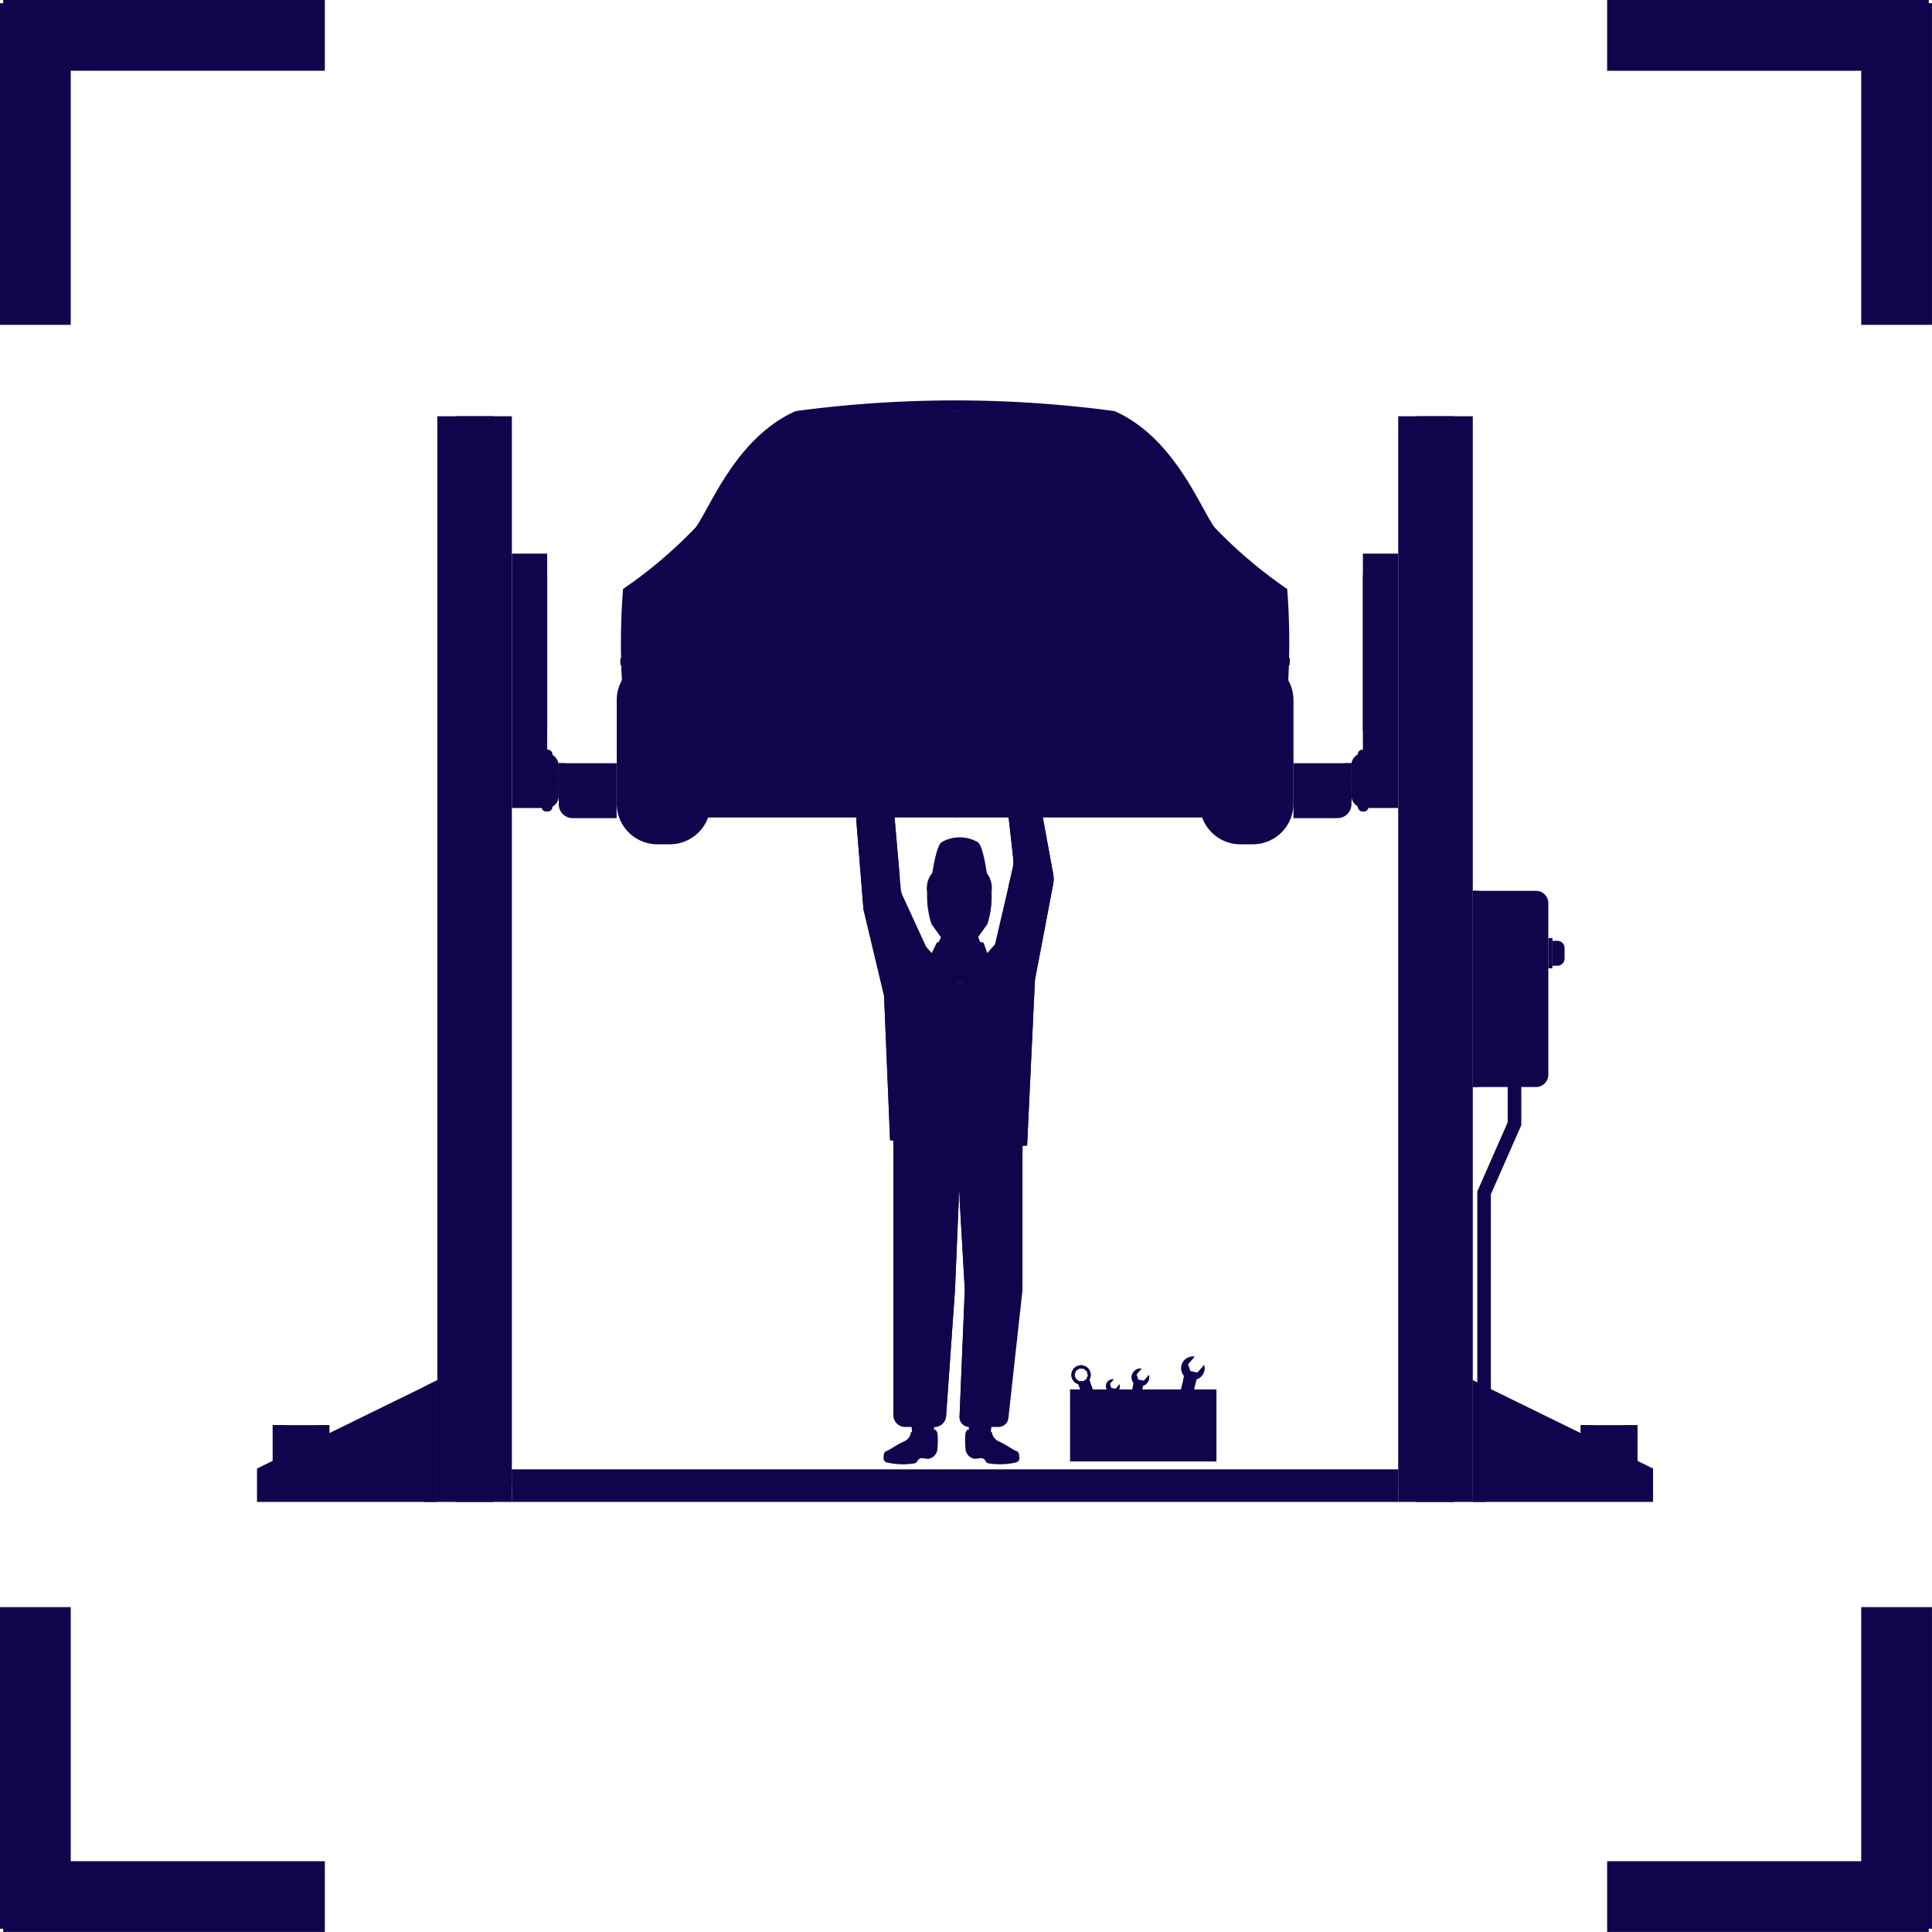 <svg xmlns="http://www.w3.org/2000/svg" width="62.051" height="62.05" viewBox="0 0 62.051 62.05">
  <g id="Group_29117" data-name="Group 29117" transform="translate(-3269.387 -5645.411)">
    <g id="Group_29103" data-name="Group 29103" transform="translate(18)">
      <g id="Group_29092" data-name="Group 29092" transform="translate(3101.014 5578.993)">
        <g id="Group_25723" data-name="Group 25723" transform="translate(177.88 90.879)">
          <g id="Group_25663" data-name="Group 25663" transform="translate(1.769 21.052)">
            <g id="Group_25662" data-name="Group 25662">
              <path id="Path_51743" data-name="Path 51743" d="M220.456,175.635l.018.159.179.262s.38-.109.388-.12.141-.175.141-.175v-.186l-.584-.256Z" transform="translate(-220.456 -175.318)" fill="#11044c"/>
            </g>
          </g>
          <g id="Group_25665" data-name="Group 25665" transform="translate(0.871 21.455)">
            <g id="Group_25664" data-name="Group 25664">
              <path id="Path_51744" data-name="Path 51744" d="M219.434,176.516a1.375,1.375,0,0,1-.736.055.377.377,0,0,1-.216.307c-.2.077-.486.289-.594.322-.065.02-.074.14-.072.232a.133.133,0,0,0,.111.126,2.286,2.286,0,0,0,.907.023c.086-.035.051-.13.186-.16.055-.012.185.027.235.018h.006a.342.342,0,0,0,.285-.338,2.542,2.542,0,0,0,0-.493.621.621,0,0,0-.058-.105Z" transform="translate(-217.816 -176.502)" fill="#11044c"/>
            </g>
          </g>
          <g id="Group_25667" data-name="Group 25667" transform="translate(3.608 21.052)">
            <g id="Group_25666" data-name="Group 25666">
              <path id="Path_51745" data-name="Path 51745" d="M226.592,175.635l-.018.159-.179.262s-.38-.109-.388-.12-.141-.175-.141-.175v-.186l.584-.256Z" transform="translate(-225.866 -175.318)" fill="#11044c"/>
            </g>
          </g>
          <g id="Group_25669" data-name="Group 25669" transform="translate(2.638 5.521)">
            <g id="Group_25668" data-name="Group 25668">
              <path id="Path_51746" data-name="Path 51746" d="M224.243,129.638l.1.271-.659.706-.678-.7.129-.235Z" transform="translate(-223.011 -129.638)" fill="#11044c"/>
            </g>
          </g>
          <g id="Group_25671" data-name="Group 25671" transform="translate(1.185 11.512)">
            <g id="Group_25670" data-name="Group 25670">
              <path id="Path_51747" data-name="Path 51747" d="M222.885,147.45v5.162a1.884,1.884,0,0,1-.011.206l-.442,4.017a.317.317,0,0,1-.315.282h-.937a.316.316,0,0,1-.317-.329l.169-4.077-.182-3.166-.133,3.166-.286,4.055a.378.378,0,0,1-.377.351h-.939a.378.378,0,0,1-.378-.378V147.26Z" transform="translate(-218.737 -147.26)" fill="#11044c"/>
            </g>
          </g>
          <g id="Group_25673" data-name="Group 25673" transform="translate(2.335 5.702)">
            <g id="Group_25672" data-name="Group 25672">
              <path id="Path_51748" data-name="Path 51748" d="M223.866,130.28l-.454-.083a1.683,1.683,0,0,0-.609,0l-.435.082-.248.506.987.837.947-.823Z" transform="translate(-222.12 -130.17)" fill="#11044c"/>
            </g>
          </g>
          <g id="Group_25675" data-name="Group 25675" transform="translate(1.185 11.512)">
            <g id="Group_25674" data-name="Group 25674">
              <path id="Path_51749" data-name="Path 51749" d="M218.737,147.26v.974a9.086,9.086,0,0,0,2.074.413,7.911,7.911,0,0,0,2.074-.273v-.924Z" transform="translate(-218.737 -147.26)" fill="#11044c"/>
            </g>
          </g>
          <g id="Group_25677" data-name="Group 25677" transform="translate(0)">
            <g id="Group_25676" data-name="Group 25676">
              <path id="Path_51750" data-name="Path 51750" d="M220.91,113.4l-.93.354.307,2.74a1.041,1.041,0,0,1-.02.35l-.563,2.42-1.129,1.292-1.085-1.211-.756-1.646a.667.667,0,0,1-.058-.22l-.267-3.077-1.156.088v.854l.226,2.8.662,2.775.193,4.64,2.213.328,2.188-.159.251-5.316.584-3.066a.949.949,0,0,0,0-.351Z" transform="translate(-215.253 -113.399)" fill="#11044c"/>
            </g>
          </g>
          <g id="Group_25679" data-name="Group 25679" transform="translate(4.727)">
            <g id="Group_25678" data-name="Group 25678">
              <path id="Path_51751" data-name="Path 51751" d="M230.747,117l-.661-3.6-.93.354.307,2.74a1.042,1.042,0,0,1-.02.35l-.125.539h0a4.338,4.338,0,0,1,.537,1.311,31.931,31.931,0,0,0-.417,3.463c.11.548.3,3.314.285,3.451a.421.421,0,0,0,.028.133l.159-.012.251-5.316.584-3.066A.95.95,0,0,0,230.747,117Z" transform="translate(-229.157 -113.399)" fill="#11044c"/>
            </g>
          </g>
          <g id="Group_25681" data-name="Group 25681" transform="translate(0 1.002)">
            <g id="Group_25680" data-name="Group 25680">
              <path id="Path_51752" data-name="Path 51752" d="M216.635,123.953a26.981,26.981,0,0,0-.18-2.791,8.734,8.734,0,0,1,.18-2.075l.011,0-.238-2.745-1.156.088v.854l.226,2.8.661,2.775.193,4.64.1.015C216.453,127.177,216.617,124.174,216.635,123.953Z" transform="translate(-215.253 -116.345)" fill="#11044c"/>
            </g>
          </g>
          <g id="Group_25683" data-name="Group 25683" transform="translate(2.265 3.344)">
            <g id="Group_25682" data-name="Group 25682">
              <path id="Path_51753" data-name="Path 51753" d="M223.987,124.143c-.012-.328-.356-.615-.592-.775a.789.789,0,0,0-.443-.133h0a.792.792,0,0,0-.444.134c-.236.16-.579.447-.591.775a3.016,3.016,0,0,0,.139.96l.365.512a.391.391,0,0,0,.209.148l.087.025a.846.846,0,0,0,.471,0l.089-.026a.39.39,0,0,0,.208-.148l.365-.512A3.015,3.015,0,0,0,223.987,124.143Z" transform="translate(-221.914 -123.235)" fill="#11044c"/>
            </g>
          </g>
          <g id="Group_25685" data-name="Group 25685" transform="translate(2.372 3.344)">
            <g id="Group_25684" data-name="Group 25684">
              <path id="Path_51754" data-name="Path 51754" d="M224.2,124.143c-.012-.328-.356-.615-.592-.775a.793.793,0,0,0-.443-.133h0a.792.792,0,0,0-.444.134,1.727,1.727,0,0,0-.485.468h.015a.523.523,0,0,0,.384.023,1.778,1.778,0,0,1,1.007-.013.359.359,0,0,1,.258.329l.017.334a.445.445,0,0,1-.134.375.834.834,0,0,0-.28.382c-.023.2.022.421-.1.522l.089-.026a.39.39,0,0,0,.208-.148l.365-.512A3.015,3.015,0,0,0,224.2,124.143Z" transform="translate(-222.23 -123.235)" fill="#11044c"/>
            </g>
          </g>
          <g id="Group_25687" data-name="Group 25687" transform="translate(2.26 3.275)">
            <g id="Group_25686" data-name="Group 25686">
              <path id="Path_51755" data-name="Path 51755" d="M223.978,123.967s.2-.934-1.026-.934-1.042.934-1.042.934a1,1,0,0,1,1.042-.664A.971.971,0,0,1,223.978,123.967Z" transform="translate(-221.901 -123.033)" fill="#11044c"/>
            </g>
          </g>
          <g id="Group_25689" data-name="Group 25689" transform="translate(2.387 2.432)">
            <g id="Group_25688" data-name="Group 25688">
              <path id="Path_51756" data-name="Path 51756" d="M223.789,120.712a1.162,1.162,0,0,0-1.174,0c-.209.164-.342,1.354-.342,1.354l.017-.013a1.473,1.473,0,0,1,1.805.029l.028.024S224,120.876,223.789,120.712Z" transform="translate(-222.273 -120.553)" fill="#11044c"/>
            </g>
          </g>
          <g id="Group_25691" data-name="Group 25691" transform="translate(3.488 21.455)">
            <g id="Group_25690" data-name="Group 25690">
              <path id="Path_51757" data-name="Path 51757" d="M227.183,177.2c-.108-.033-.4-.245-.593-.322a.376.376,0,0,1-.216-.307,1.374,1.374,0,0,1-.736-.055l-.054-.014a.622.622,0,0,0-.058.105,2.542,2.542,0,0,0,0,.493.343.343,0,0,0,.285.338h.006c.05.009.181-.03.235-.018.135.03.1.125.186.16a2.286,2.286,0,0,0,.907-.023.133.133,0,0,0,.111-.126C227.258,177.339,227.248,177.219,227.183,177.2Z" transform="translate(-225.512 -176.502)" fill="#11044c"/>
            </g>
          </g>
          <g id="Group_25717" data-name="Group 25717" transform="translate(3.304 9.668)">
            <g id="Group_25693" data-name="Group 25693" transform="translate(0 1.093)">
              <g id="Group_25692" data-name="Group 25692">
                <path id="Path_51758" data-name="Path 51758" d="M224.972,145.051v.389a4.121,4.121,0,0,0,.921.1,3.7,3.7,0,0,0,1.01-.137l-.018-.356Z" transform="translate(-224.972 -145.051)" fill="#11044c"/>
              </g>
            </g>
            <g id="Group_25695" data-name="Group 25695" transform="translate(0.044 1.452)">
              <g id="Group_25694" data-name="Group 25694">
                <path id="Path_51759" data-name="Path 51759" d="M225.111,146.15s-.161,1.229.9,1.177c1.126-.055.835-1.219.835-1.219Z" transform="translate(-225.103 -146.107)" fill="#11044c"/>
              </g>
            </g>
            <g id="Group_25697" data-name="Group 25697" transform="translate(0 1.093)">
              <g id="Group_25696" data-name="Group 25696">
                <path id="Path_51760" data-name="Path 51760" d="M225.928,145.051h-.956a3.406,3.406,0,0,0,1.913,0Z" transform="translate(-224.972 -145.051)" fill="#11044c"/>
              </g>
            </g>
            <g id="Group_25714" data-name="Group 25714" transform="translate(0.734)">
              <g id="Group_25699" data-name="Group 25699" transform="translate(0.132 0.361)">
                <g id="Group_25698" data-name="Group 25698" transform="translate(0 0)">
                  <rect id="Rectangle_7952" data-name="Rectangle 7952" width="1.475" height="0.276" transform="matrix(0.23, -0.973, 0.973, 0.23, 0, 1.436)" fill="#11044c"/>
                </g>
              </g>
              <g id="Group_25701" data-name="Group 25701" transform="translate(0.132 0.501)">
                <g id="Group_25700" data-name="Group 25700">
                  <path id="Path_51761" data-name="Path 51761" d="M227.517,144.6l.59-1.3-.321,1.359Z" transform="translate(-227.517 -143.308)" fill="#11044c"/>
                </g>
              </g>
              <g id="Group_25703" data-name="Group 25703" transform="translate(0.25 0.602)">
                <g id="Group_25702" data-name="Group 25702">
                  <path id="Path_51762" data-name="Path 51762" d="M228.17,143.607h0a.068.068,0,0,0-.083.051l-.221.935a.069.069,0,0,0,.051.083h0a.069.069,0,0,0,.083-.051l.221-.935A.069.069,0,0,0,228.17,143.607Z" transform="translate(-227.864 -143.605)" fill="#11044c"/>
                </g>
              </g>
              <g id="Group_25705" data-name="Group 25705" transform="translate(0.132 1.703)">
                <g id="Group_25704" data-name="Group 25704">
                  <path id="Path_51763" data-name="Path 51763" d="M227.8,146.927l-.017.073-.026-.006,0-.014-.077-.059-.1,0-.035.024-.03-.007.017-.074a.226.226,0,0,1,.269.064Z" transform="translate(-227.517 -146.843)" fill="#11044c"/>
                </g>
              </g>
              <g id="Group_25707" data-name="Group 25707" transform="translate(0.44 0.36)">
                <g id="Group_25706" data-name="Group 25706">
                  <path id="Path_51764" data-name="Path 51764" d="M228.689,143.1a.255.255,0,0,1-.243-.052.213.213,0,0,1-.023-.023l.031-.13.269.064Z" transform="translate(-228.423 -142.896)" fill="#11044c"/>
                </g>
              </g>
              <g id="Group_25709" data-name="Group 25709" transform="translate(0.39)">
                <g id="Group_25708" data-name="Group 25708">
                  <path id="Path_51765" data-name="Path 51765" d="M228.366,142.284a.256.256,0,0,1,.209-.445l-.146.167.051.149.154.03.146-.167a.256.256,0,0,1-.413.267Z" transform="translate(-228.278 -141.836)" fill="#11044c"/>
                </g>
              </g>
              <g id="Group_25711" data-name="Group 25711" transform="translate(0 1.767)">
                <g id="Group_25710" data-name="Group 25710">
                  <path id="Path_51766" data-name="Path 51766" d="M227.578,147.312a.227.227,0,1,0-.273.169A.227.227,0,0,0,227.578,147.312Zm-.064-.049-.032.091-.08.055-.1,0-.077-.059-.028-.093.032-.091.08-.055.1,0,.077.059Z" transform="translate(-227.13 -147.033)" fill="#11044c"/>
                </g>
              </g>
              <g id="Group_25713" data-name="Group 25713" transform="translate(0.046 1.796)">
                <g id="Group_25712" data-name="Group 25712">
                  <path id="Path_51767" data-name="Path 51767" d="M227.394,147.538a.225.225,0,0,1-.129-.084l.049-.06,0,.012.077.058.1,0,.08-.055.032-.091-.028-.093-.077-.058h0l.04-.05h.021a.227.227,0,0,1-.165.417Z" transform="translate(-227.265 -147.119)" fill="#11044c"/>
                </g>
              </g>
            </g>
            <g id="Group_25716" data-name="Group 25716" transform="translate(0.337 1.131)">
              <g id="Group_25715" data-name="Group 25715">
                <path id="Path_51768" data-name="Path 51768" d="M226.232,146.07c-.041.55.143.62.158.516s.013-.581.013-.581c-.01.482.081.752.174.738s-.008-.732-.008-.732c.027.524.116.648.2.64s.013-.952.015-.644.006.546.162.573.087-1.285.072-1.367-.725-.046-.841-.027-.045.132-.045.132a3.07,3.07,0,0,0-.162.907C226.029,146.418,226.232,146.07,226.232,146.07Z" transform="translate(-225.962 -145.161)" fill="#11044c"/>
              </g>
            </g>
          </g>
          <g id="Group_25722" data-name="Group 25722" transform="translate(2.502 13.874)">
            <g id="Group_25719" data-name="Group 25719" transform="translate(0.808 0.135)">
              <g id="Group_25718" data-name="Group 25718">
                <path id="Path_51769" data-name="Path 51769" d="M224.987,154.6l.17,2.954-.169,4.077a.316.316,0,0,0,.22.313,2.1,2.1,0,0,1-.042-.224c-.031-.221.153-4.227.153-4.227Z" transform="translate(-224.987 -154.604)" fill="#11044c"/>
              </g>
            </g>
            <g id="Group_25721" data-name="Group 25721">
              <g id="Group_25720" data-name="Group 25720">
                <path id="Path_51770" data-name="Path 51770" d="M222.988,161.351l.286-4.055.13-3.089-.224,2.454s-.409,4.132-.455,4.482a3.391,3.391,0,0,1-.114.559A.378.378,0,0,0,222.988,161.351Z" transform="translate(-222.611 -154.207)" fill="#11044c"/>
              </g>
            </g>
          </g>
        </g>
        <g id="Group_25725" data-name="Group 25725" transform="translate(197.819 100.634)">
          <g id="Group_25724" data-name="Group 25724" transform="translate(0 0)">
            <path id="Path_51771" data-name="Path 51771" d="M274.335,152.757H273.9v-6.615l.977-2.221v-1.829h.436v1.921l-.977,2.221Z" transform="translate(-273.899 -142.092)" fill="#11044c"/>
          </g>
        </g>
        <g id="Group_25727" data-name="Group 25727" transform="translate(159.132 112.19)">
          <g id="Group_25726" data-name="Group 25726">
            <rect id="Rectangle_7953" data-name="Rectangle 7953" width="1.82" height="1.217" fill="#11044c"/>
          </g>
        </g>
        <g id="Group_25729" data-name="Group 25729" transform="translate(159.132 112.19)">
          <g id="Group_25728" data-name="Group 25728">
            <rect id="Rectangle_7954" data-name="Rectangle 7954" width="0.427" height="1.217" fill="#11044c"/>
          </g>
        </g>
        <g id="Group_25731" data-name="Group 25731" transform="translate(160.525 112.19)">
          <g id="Group_25730" data-name="Group 25730">
            <rect id="Rectangle_7955" data-name="Rectangle 7955" width="0.426" height="1.217" fill="#11044c"/>
          </g>
        </g>
        <g id="Group_25733" data-name="Group 25733" transform="translate(195.28 79.787)">
          <g id="Group_25732" data-name="Group 25732" transform="translate(0)">
            <rect id="Rectangle_7956" data-name="Rectangle 7956" width="2.395" height="34.869" fill="#11044c"/>
          </g>
        </g>
        <g id="Group_25735" data-name="Group 25735" transform="translate(195.868 79.787)">
          <g id="Group_25734" data-name="Group 25734" transform="translate(0)">
            <rect id="Rectangle_7957" data-name="Rectangle 7957" width="1.217" height="34.869" fill="#11044c"/>
          </g>
        </g>
        <g id="Group_25737" data-name="Group 25737" transform="translate(164.418 79.787)">
          <g id="Group_25736" data-name="Group 25736" transform="translate(0)">
            <rect id="Rectangle_7958" data-name="Rectangle 7958" width="2.395" height="34.869" fill="#11044c"/>
          </g>
        </g>
        <g id="Group_25739" data-name="Group 25739" transform="translate(165.007 79.787)">
          <g id="Group_25738" data-name="Group 25738">
            <rect id="Rectangle_7959" data-name="Rectangle 7959" width="1.217" height="34.869" fill="#11044c"/>
          </g>
        </g>
        <g id="Group_25741" data-name="Group 25741" transform="translate(158.627 110.748)">
          <g id="Group_25740" data-name="Group 25740" transform="translate(0 0)">
            <path id="Path_51772" data-name="Path 51772" d="M164.418,171.84l-5.791,2.836v1.071h5.791Z" transform="translate(-158.627 -171.84)" fill="#11044c"/>
          </g>
        </g>
        <g id="Group_25743" data-name="Group 25743" transform="translate(159.558 111.824)">
          <g id="Group_25742" data-name="Group 25742" transform="translate(0 0)">
            <path id="Path_51773" data-name="Path 51773" d="M165.124,175l-3.76,1.841v.7h3.76Z" transform="translate(-161.365 -175.003)" fill="#11044c"/>
          </g>
        </g>
        <g id="Group_25745" data-name="Group 25745" transform="translate(163.977 110.748)">
          <g id="Group_25744" data-name="Group 25744" transform="translate(0 0)">
            <path id="Path_51774" data-name="Path 51774" d="M174.8,175.747h-.441v-3.691l.441-.216Z" transform="translate(-174.362 -171.84)" fill="#11044c"/>
          </g>
        </g>
        <g id="Group_25747" data-name="Group 25747" transform="translate(201.142 112.19)">
          <g id="Group_25746" data-name="Group 25746" transform="translate(0)">
            <rect id="Rectangle_7960" data-name="Rectangle 7960" width="1.82" height="1.217" fill="#11044c"/>
          </g>
        </g>
        <g id="Group_25749" data-name="Group 25749" transform="translate(202.535 112.19)">
          <g id="Group_25748" data-name="Group 25748">
            <rect id="Rectangle_7961" data-name="Rectangle 7961" width="0.427" height="1.217" fill="#11044c"/>
          </g>
        </g>
        <g id="Group_25751" data-name="Group 25751" transform="translate(201.142 112.19)">
          <g id="Group_25750" data-name="Group 25750" transform="translate(0)">
            <rect id="Rectangle_7962" data-name="Rectangle 7962" width="0.426" height="1.217" fill="#11044c"/>
          </g>
        </g>
        <g id="Group_25753" data-name="Group 25753" transform="translate(197.674 110.748)">
          <g id="Group_25752" data-name="Group 25752" transform="translate(0 0)">
            <path id="Path_51775" data-name="Path 51775" d="M273.475,171.84l5.791,2.836v1.071h-5.791Z" transform="translate(-273.475 -171.84)" fill="#11044c"/>
          </g>
        </g>
        <g id="Group_25755" data-name="Group 25755" transform="translate(198.775 111.824)">
          <g id="Group_25754" data-name="Group 25754" transform="translate(0 0)">
            <path id="Path_51776" data-name="Path 51776" d="M276.712,175l3.76,1.841v.7h-3.76Z" transform="translate(-276.712 -175.003)" fill="#11044c"/>
          </g>
        </g>
        <g id="Group_25757" data-name="Group 25757" transform="translate(197.674 110.748)">
          <g id="Group_25756" data-name="Group 25756" transform="translate(0 0)">
            <path id="Path_51777" data-name="Path 51777" d="M273.475,175.747h.441v-3.691l-.441-.216Z" transform="translate(-273.475 -171.84)" fill="#11044c"/>
          </g>
        </g>
        <g id="Group_25759" data-name="Group 25759" transform="translate(197.675 95.026)">
          <g id="Group_25758" data-name="Group 25758" transform="translate(0)">
            <path id="Path_51778" data-name="Path 51778" d="M275.507,131.9h-2.032v-6.3h2.032a.394.394,0,0,1,.394.394V131.5A.394.394,0,0,1,275.507,131.9Z" transform="translate(-273.475 -125.596)" fill="#11044c"/>
          </g>
        </g>
        <g id="Group_25761" data-name="Group 25761" transform="translate(200.101 96.546)">
          <g id="Group_25760" data-name="Group 25760" transform="translate(0 0)">
            <rect id="Rectangle_7963" data-name="Rectangle 7963" width="0.132" height="0.973" fill="#11044c"/>
          </g>
        </g>
        <g id="Group_25763" data-name="Group 25763" transform="translate(200.232 96.631)">
          <g id="Group_25762" data-name="Group 25762">
            <path id="Path_51779" data-name="Path 51779" d="M281.158,131.12H281v-.8h.16a.229.229,0,0,1,.229.229v.345A.229.229,0,0,1,281.158,131.12Z" transform="translate(-280.998 -130.316)" fill="#11044c"/>
          </g>
        </g>
        <g id="Group_25780" data-name="Group 25780" transform="translate(197.96 96.239)">
          <g id="Group_25765" data-name="Group 25765" transform="translate(0 0)">
            <g id="Group_25764" data-name="Group 25764">
              <rect id="Rectangle_7964" data-name="Rectangle 7964" width="1.855" height="0.259" fill="#11044c"/>
            </g>
          </g>
          <g id="Group_25767" data-name="Group 25767" transform="translate(0 0.445)">
            <g id="Group_25766" data-name="Group 25766">
              <rect id="Rectangle_7965" data-name="Rectangle 7965" width="1.855" height="0.259" fill="#11044c"/>
            </g>
          </g>
          <g id="Group_25769" data-name="Group 25769" transform="translate(0 0.891)">
            <g id="Group_25768" data-name="Group 25768">
              <rect id="Rectangle_7966" data-name="Rectangle 7966" width="1.855" height="0.259" fill="#11044c"/>
            </g>
          </g>
          <g id="Group_25771" data-name="Group 25771" transform="translate(0 1.336)">
            <g id="Group_25770" data-name="Group 25770">
              <rect id="Rectangle_7967" data-name="Rectangle 7967" width="1.855" height="0.259" fill="#11044c"/>
            </g>
          </g>
          <g id="Group_25773" data-name="Group 25773" transform="translate(0 0)">
            <g id="Group_25772" data-name="Group 25772">
              <rect id="Rectangle_7968" data-name="Rectangle 7968" width="1.855" height="0.078" fill="#11044c"/>
            </g>
          </g>
          <g id="Group_25775" data-name="Group 25775" transform="translate(0 0.445)">
            <g id="Group_25774" data-name="Group 25774">
              <rect id="Rectangle_7969" data-name="Rectangle 7969" width="1.855" height="0.078" fill="#11044c"/>
            </g>
          </g>
          <g id="Group_25777" data-name="Group 25777" transform="translate(0 0.891)">
            <g id="Group_25776" data-name="Group 25776">
              <rect id="Rectangle_7970" data-name="Rectangle 7970" width="1.855" height="0.078" fill="#11044c"/>
            </g>
          </g>
          <g id="Group_25779" data-name="Group 25779" transform="translate(0 1.336)">
            <g id="Group_25778" data-name="Group 25778">
              <rect id="Rectangle_7971" data-name="Rectangle 7971" width="1.855" height="0.078" fill="#11044c"/>
            </g>
          </g>
        </g>
        <g id="Group_25782" data-name="Group 25782" transform="translate(197.674 95.026)">
          <g id="Group_25781" data-name="Group 25781" transform="translate(0 0)">
            <rect id="Rectangle_7972" data-name="Rectangle 7972" width="0.189" height="6.302" fill="#11044c"/>
          </g>
        </g>
        <g id="Group_25784" data-name="Group 25784" transform="translate(166.813 113.616)">
          <g id="Group_25783" data-name="Group 25783" transform="translate(0 0)">
            <rect id="Rectangle_7973" data-name="Rectangle 7973" width="28.467" height="1.04" fill="#11044c"/>
          </g>
        </g>
        <g id="Group_25786" data-name="Group 25786" transform="translate(166.813 113.616)">
          <g id="Group_25785" data-name="Group 25785" transform="translate(0 0)">
            <rect id="Rectangle_7974" data-name="Rectangle 7974" width="28.467" height="0.52" fill="#11044c"/>
          </g>
        </g>
        <g id="Group_25791" data-name="Group 25791" transform="translate(170.181 87.596)">
          <g id="Group_25788" data-name="Group 25788" transform="translate(18.723 0)">
            <g id="Group_25787" data-name="Group 25787">
              <path id="Rectangle_7975" data-name="Rectangle 7975" d="M1.307,0h.4A1.308,1.308,0,0,1,3.012,1.308V4.632A1.307,1.307,0,0,1,1.705,5.939h-.4A1.307,1.307,0,0,1,0,4.632V1.307A1.307,1.307,0,0,1,1.307,0Z" fill="#11044c"/>
            </g>
          </g>
          <g id="Group_25790" data-name="Group 25790" transform="translate(0 0)">
            <g id="Group_25789" data-name="Group 25789">
              <path id="Rectangle_7976" data-name="Rectangle 7976" d="M1.308,0h.4A1.308,1.308,0,0,1,3.012,1.308V4.632A1.307,1.307,0,0,1,1.7,5.939h-.4A1.307,1.307,0,0,1,0,4.632V1.308A1.308,1.308,0,0,1,1.308,0Z" fill="#11044c"/>
            </g>
          </g>
        </g>
        <g id="Group_25793" data-name="Group 25793" transform="translate(175.247 79.278)">
          <g id="Group_25792" data-name="Group 25792" transform="translate(0)">
            <path id="Path_51780" data-name="Path 51780" d="M218.958,80.011l-.268-.228-.263-.162a38.364,38.364,0,0,0-10.233,0l-.263.162-.268.228-.155.275,5.8-.665,5.8.665Z" transform="translate(-207.509 -79.278)" fill="#11044c"/>
          </g>
        </g>
        <g id="Group_25795" data-name="Group 25795" transform="translate(173.188 79.621)">
          <g id="Group_25794" data-name="Group 25794">
            <path id="Path_51781" data-name="Path 51781" d="M216.95,83.063,215.9,81.574l-.874-.8-.125-.041a35.38,35.38,0,0,0-11.171,0l-.124.041-.874.8-1.052,1.489-.225.685,7.861-.367,7.861.367Z" transform="translate(-201.453 -80.286)" fill="#11044c"/>
          </g>
        </g>
        <g id="Group_25797" data-name="Group 25797" transform="translate(173.188 81.035)">
          <g id="Group_25796" data-name="Group 25796">
            <path id="Path_51782" data-name="Path 51782" d="M202.491,84.909l-.164-.019-.649.919-.225.685,7.861-.367,7.861.367-.225-.685-.615-.871-.2-.028A48.975,48.975,0,0,0,202.491,84.909Z" transform="translate(-201.453 -84.446)" fill="#11044c"/>
          </g>
        </g>
        <g id="Group_25799" data-name="Group 25799" transform="translate(170.289 79.621)">
          <g id="Group_25798" data-name="Group 25798">
            <path id="Path_51783" data-name="Path 51783" d="M214.352,86a14.71,14.71,0,0,1-2.339-1.985c-.48-.678-1.308-2.891-3.21-3.73a11.679,11.679,0,0,1,2.522,3.2l-7.639-.106-7.639.106a11.679,11.679,0,0,1,2.522-3.2c-1.9.839-2.729,3.052-3.21,3.73A14.71,14.71,0,0,1,193.02,86a22.637,22.637,0,0,0,.5,6.774l.036.122a.606.606,0,0,0,.581.433H213.23a.606.606,0,0,0,.581-.433l.036-.122A22.637,22.637,0,0,0,214.352,86Z" transform="translate(-192.926 -80.286)" fill="#11044c"/>
          </g>
        </g>
        <g id="Group_25803" data-name="Group 25803" transform="translate(173.188 82.716)">
          <g id="Group_25802" data-name="Group 25802" transform="translate(0 0)">
            <path id="Path_51785" data-name="Path 51785" d="M216.953,89.5l-7.639-.106-7.639.106s-.206.118-.222.26c0,0,1.873,3.072,7.861,3.072s7.861-3.072,7.861-3.072C217.159,89.616,216.953,89.5,216.953,89.5Z" transform="translate(-201.453 -89.391)" fill="#11044c"/>
          </g>
        </g>
        <g id="Group_25818" data-name="Group 25818" transform="translate(172.093 90.243)">
          <g id="Group_25810" data-name="Group 25810" transform="translate(0)">
            <g id="Group_25805" data-name="Group 25805">
              <g id="Group_25804" data-name="Group 25804">
                <path id="Path_51786" data-name="Path 51786" d="M199.986,111.983h0a.453.453,0,0,0-.453-.453h-1.18a.119.119,0,0,0-.117.143h0a.956.956,0,0,0,.936.762h.361A.453.453,0,0,0,199.986,111.983Z" transform="translate(-198.234 -111.53)" fill="#11044c"/>
              </g>
            </g>
            <g id="Group_25807" data-name="Group 25807" transform="translate(0.616 0.153)">
              <g id="Group_25806" data-name="Group 25806">
                <path id="Path_51787" data-name="Path 51787" d="M200.309,111.981h.3a.265.265,0,0,1,.265.266h0a.265.265,0,0,1-.265.265h-.3a.265.265,0,0,1-.265-.265h0A.265.265,0,0,1,200.309,111.981Z" transform="translate(-200.044 -111.981)" fill="#11044c"/>
              </g>
            </g>
            <g id="Group_25809" data-name="Group 25809" transform="translate(0.759 0.244)">
              <g id="Group_25808" data-name="Group 25808">
                <path id="Path_51788" data-name="Path 51788" d="M200.639,112.6h.2a.174.174,0,0,0,0-.349h-.2a.174.174,0,1,0,0,.349Z" transform="translate(-200.465 -112.249)" fill="#11044c"/>
              </g>
            </g>
          </g>
          <g id="Group_25817" data-name="Group 25817" transform="translate(16.158)">
            <g id="Group_25812" data-name="Group 25812">
              <g id="Group_25811" data-name="Group 25811">
                <path id="Path_51789" data-name="Path 51789" d="M245.759,111.983h0a.453.453,0,0,1,.453-.453h1.18a.119.119,0,0,1,.117.143h0a.956.956,0,0,1-.936.762h-.361A.453.453,0,0,1,245.759,111.983Z" transform="translate(-245.759 -111.53)" fill="#11044c"/>
              </g>
            </g>
            <g id="Group_25814" data-name="Group 25814" transform="translate(0.302 0.153)">
              <g id="Group_25813" data-name="Group 25813">
                <path id="Path_51790" data-name="Path 51790" d="M247.217,111.981h-.3a.265.265,0,0,0-.265.266h0a.265.265,0,0,0,.265.265h.3a.265.265,0,0,0,.265-.265h0A.265.265,0,0,0,247.217,111.981Z" transform="translate(-246.647 -111.981)" fill="#11044c"/>
              </g>
            </g>
            <g id="Group_25816" data-name="Group 25816" transform="translate(0.445 0.244)">
              <g id="Group_25815" data-name="Group 25815">
                <path id="Path_51791" data-name="Path 51791" d="M247.442,112.6h-.2a.174.174,0,1,1,0-.349h.2a.174.174,0,1,1,0,.349Z" transform="translate(-247.068 -112.249)" fill="#11044c"/>
              </g>
            </g>
          </g>
        </g>
        <g id="Group_25820" data-name="Group 25820" transform="translate(175.006 90.561)">
          <g id="Group_25819" data-name="Group 25819" transform="translate(0 0)">
            <path id="Path_51792" data-name="Path 51792" d="M207.623,113.689l4.86.154q.36.011.719,0l4.859-.154a.553.553,0,0,0,.452-.26l.328-.527a.285.285,0,0,0-.242-.436H207.086a.285.285,0,0,0-.242.436l.328.527A.553.553,0,0,0,207.623,113.689Z" transform="translate(-206.8 -112.465)" fill="#11044c"/>
          </g>
        </g>
        <g id="Group_25822" data-name="Group 25822" transform="translate(170.298 87.049)">
          <g id="Group_25821" data-name="Group 25821" transform="translate(0)">
            <path id="Path_51793" data-name="Path 51793" d="M197.171,102.887c-.1.194-.187.362-.32.378a5.825,5.825,0,0,1-3.9-.629c0,.077,0,.154.008.23a5.483,5.483,0,0,0,2.826.654,9.075,9.075,0,0,0,1.087-.067c.232-.028.345-.247.465-.479.2-.389.409-.792,1.173-.6l1.31.323.045-.183-1.31-.323A1.071,1.071,0,0,0,197.171,102.887Z" transform="translate(-192.953 -102.135)" fill="#11044c"/>
          </g>
        </g>
        <g id="Group_25824" data-name="Group 25824" transform="translate(184.894 87.049)">
          <g id="Group_25823" data-name="Group 25823">
            <path id="Path_51794" data-name="Path 51794" d="M238.58,102.887c.1.194.187.362.32.378a5.787,5.787,0,0,0,3.89-.631c0,.077-.005.161-.008.237a5.461,5.461,0,0,1-2.817.648,9.08,9.08,0,0,1-1.087-.067c-.232-.028-.345-.247-.465-.479-.2-.389-.409-.792-1.173-.6l-1.31.323-.045-.183,1.31-.323A1.071,1.071,0,0,1,238.58,102.887Z" transform="translate(-235.884 -102.135)" fill="#11044c"/>
          </g>
        </g>
        <g id="Group_25851" data-name="Group 25851" transform="translate(171.456 85.603)">
          <g id="Group_25837" data-name="Group 25837" transform="translate(0 0)">
            <g id="Group_25826" data-name="Group 25826">
              <g id="Group_25825" data-name="Group 25825">
                <path id="Path_51795" data-name="Path 51795" d="M197.535,97.9l1.167.24a.37.37,0,0,1,.241.17l.354.58a.371.371,0,0,0,.229.167l.352.085a.371.371,0,0,1,.282.321h0a.37.37,0,0,1-.4.407l-2.405-.2a1.081,1.081,0,0,1-.957-.815l-.028-.113a.37.37,0,0,1,.019-.237l0-.007A1.02,1.02,0,0,1,197.535,97.9Z" transform="translate(-196.359 -97.882)" fill="#11044c"/>
              </g>
            </g>
            <g id="Group_25828" data-name="Group 25828" transform="translate(0.495 0.308)">
              <g id="Group_25827" data-name="Group 25827">
                <path id="Path_51796" data-name="Path 51796" d="M198.9,99.276a.544.544,0,1,1-.6-.483A.544.544,0,0,1,198.9,99.276Z" transform="translate(-197.814 -98.789)" fill="#11044c"/>
              </g>
            </g>
            <g id="Group_25830" data-name="Group 25830" transform="translate(0.652 0.466)">
              <g id="Group_25829" data-name="Group 25829">
                <path id="Path_51797" data-name="Path 51797" d="M199.047,99.6a.386.386,0,1,1-.424-.343A.386.386,0,0,1,199.047,99.6Z" transform="translate(-198.278 -99.253)" fill="#11044c"/>
              </g>
            </g>
            <g id="Group_25832" data-name="Group 25832" transform="translate(1.768 0.743)">
              <g id="Group_25831" data-name="Group 25831">
                <path id="Path_51798" data-name="Path 51798" d="M202.317,100.408a.38.38,0,1,1-.417-.338A.379.379,0,0,1,202.317,100.408Z" transform="translate(-201.56 -100.068)" fill="#11044c"/>
              </g>
            </g>
            <g id="Group_25834" data-name="Group 25834" transform="translate(1.878 0.853)">
              <g id="Group_25833" data-name="Group 25833">
                <path id="Path_51799" data-name="Path 51799" d="M202.422,100.633a.27.27,0,1,1-.3-.24A.27.27,0,0,1,202.422,100.633Z" transform="translate(-201.884 -100.392)" fill="#11044c"/>
              </g>
            </g>
            <g id="Group_25836" data-name="Group 25836" transform="translate(0 0.064)">
              <g id="Group_25835" data-name="Group 25835">
                <path id="Path_51800" data-name="Path 51800" d="M199.761,100a.367.367,0,0,0,.333-.157,14.971,14.971,0,0,1-2.775-.266c-.607-.134-.819-.434-.766-.891.028-.245.387-.576.428-.612a1.018,1.018,0,0,0-.587.551l0,.007a.37.37,0,0,0-.019.237l.028.113a1.081,1.081,0,0,0,.957.815Z" transform="translate(-196.359 -98.071)" fill="#11044c"/>
              </g>
            </g>
          </g>
          <g id="Group_25850" data-name="Group 25850" transform="translate(15.382 0)">
            <g id="Group_25839" data-name="Group 25839">
              <g id="Group_25838" data-name="Group 25838">
                <path id="Path_51801" data-name="Path 51801" d="M244.23,97.9l-1.167.24a.37.37,0,0,0-.241.17l-.354.58a.37.37,0,0,1-.23.167l-.352.085a.37.37,0,0,0-.281.321h0a.37.37,0,0,0,.4.407l2.4-.2a1.081,1.081,0,0,0,.957-.815l.028-.113a.37.37,0,0,0-.019-.237l0-.007A1.02,1.02,0,0,0,244.23,97.9Z" transform="translate(-241.603 -97.882)" fill="#11044c"/>
              </g>
            </g>
            <g id="Group_25841" data-name="Group 25841" transform="translate(2.221 0.308)">
              <g id="Group_25840" data-name="Group 25840">
                <path id="Path_51802" data-name="Path 51802" d="M248.138,99.276a.544.544,0,1,0,.6-.483A.544.544,0,0,0,248.138,99.276Z" transform="translate(-248.135 -98.789)" fill="#11044c"/>
              </g>
            </g>
            <g id="Group_25843" data-name="Group 25843" transform="translate(2.378 0.466)">
              <g id="Group_25842" data-name="Group 25842">
                <path id="Path_51803" data-name="Path 51803" d="M248.6,99.6a.386.386,0,1,0,.424-.343A.386.386,0,0,0,248.6,99.6Z" transform="translate(-248.599 -99.253)" fill="#11044c"/>
              </g>
            </g>
            <g id="Group_25845" data-name="Group 25845" transform="translate(1.275 0.743)">
              <g id="Group_25844" data-name="Group 25844">
                <path id="Path_51804" data-name="Path 51804" d="M245.355,100.408a.38.38,0,1,0,.417-.338A.379.379,0,0,0,245.355,100.408Z" transform="translate(-245.353 -100.068)" fill="#11044c"/>
              </g>
            </g>
            <g id="Group_25847" data-name="Group 25847" transform="translate(1.385 0.853)">
              <g id="Group_25846" data-name="Group 25846">
                <path id="Path_51805" data-name="Path 51805" d="M245.678,100.633a.27.27,0,1,0,.3-.24A.27.27,0,0,0,245.678,100.633Z" transform="translate(-245.677 -100.392)" fill="#11044c"/>
              </g>
            </g>
            <g id="Group_25849" data-name="Group 25849" transform="translate(0.068 0.064)">
              <g id="Group_25848" data-name="Group 25848">
                <path id="Path_51806" data-name="Path 51806" d="M242.137,100a.368.368,0,0,1-.333-.157,14.968,14.968,0,0,0,2.775-.266c.607-.134.819-.434.766-.891-.028-.245-.387-.576-.428-.612a1.017,1.017,0,0,1,.587.551l0,.007a.37.37,0,0,1,.019.237l-.028.113a1.081,1.081,0,0,1-.957.815Z" transform="translate(-241.804 -98.071)" fill="#11044c"/>
              </g>
            </g>
          </g>
        </g>
        <g id="Group_25853" data-name="Group 25853" transform="translate(175.866 86.688)">
          <g id="Group_25852" data-name="Group 25852" transform="translate(0 0)">
            <path id="Path_51807" data-name="Path 51807" d="M211.884,101.217l-1.848-.142a.635.635,0,0,0-.683.784l.13.478a.908.908,0,0,0,.77.654h0a34.2,34.2,0,0,0,8.521,0h0a.908.908,0,0,0,.77-.654l.13-.478a.635.635,0,0,0-.683-.784l-1.848.142A34.2,34.2,0,0,1,211.884,101.217Z" transform="translate(-209.332 -101.073)" fill="#11044c"/>
          </g>
        </g>
        <g id="Group_25855" data-name="Group 25855" transform="translate(175.867 87.194)">
          <g id="Group_25854" data-name="Group 25854" transform="translate(0 0)">
            <path id="Path_51808" data-name="Path 51808" d="M219.684,102.561a33.442,33.442,0,0,1-10.338,0,.593.593,0,0,0,.008.28l.007.026a28.238,28.238,0,0,0,10.308,0l.007-.026A.6.6,0,0,0,219.684,102.561Z" transform="translate(-209.333 -102.561)" fill="#11044c"/>
          </g>
        </g>
        <g id="Group_25857" data-name="Group 25857" transform="translate(185.938 87.194)">
          <g id="Group_25856" data-name="Group 25856" transform="translate(0 0)">
            <path id="Path_51809" data-name="Path 51809" d="M239.015,102.6a2.31,2.31,0,0,1-.061.331c.1-.022.187-.045.265-.069l.007-.026a.6.6,0,0,0,.009-.28A1.647,1.647,0,0,1,239.015,102.6Z" transform="translate(-238.954 -102.561)" fill="#11044c"/>
          </g>
        </g>
        <g id="Group_25859" data-name="Group 25859" transform="translate(175.867 87.194)">
          <g id="Group_25858" data-name="Group 25858" transform="translate(0 0)">
            <path id="Path_51810" data-name="Path 51810" d="M209.565,102.6a2.253,2.253,0,0,0,.061.331c-.1-.022-.187-.045-.265-.069l-.007-.026a.593.593,0,0,1-.008-.28A1.636,1.636,0,0,0,209.565,102.6Z" transform="translate(-209.333 -102.561)" fill="#11044c"/>
          </g>
        </g>
        <g id="Group_25878" data-name="Group 25878" transform="translate(191.916 84.199)">
          <g id="Group_25861" data-name="Group 25861" transform="translate(2.229)">
            <g id="Group_25860" data-name="Group 25860">
              <rect id="Rectangle_7977" data-name="Rectangle 7977" width="1.134" height="8.17" fill="#11044c"/>
            </g>
          </g>
          <g id="Group_25863" data-name="Group 25863" transform="translate(2.064 6.297)">
            <g id="Group_25862" data-name="Group 25862">
              <rect id="Rectangle_7978" data-name="Rectangle 7978" width="0.347" height="1.986" rx="0.151" fill="#11044c"/>
            </g>
          </g>
          <g id="Group_25865" data-name="Group 25865" transform="translate(1.859 6.409)">
            <g id="Group_25864" data-name="Group 25864">
              <rect id="Rectangle_7979" data-name="Rectangle 7979" width="0.756" height="1.761" rx="0.378" fill="#11044c"/>
            </g>
          </g>
          <g id="Group_25867" data-name="Group 25867" transform="translate(2.615 6.409)">
            <g id="Group_25866" data-name="Group 25866">
              <rect id="Rectangle_7980" data-name="Rectangle 7980" width="0.181" height="1.731" fill="#11044c"/>
            </g>
          </g>
          <g id="Group_25869" data-name="Group 25869" transform="translate(2.229 0.686)">
            <g id="Group_25868" data-name="Group 25868">
              <rect id="Rectangle_7981" data-name="Rectangle 7981" width="0.477" height="4.994" fill="#11044c"/>
            </g>
          </g>
          <g id="Group_25871" data-name="Group 25871" transform="translate(2.552 0.686)">
            <g id="Group_25870" data-name="Group 25870">
              <rect id="Rectangle_7982" data-name="Rectangle 7982" width="0.154" height="4.994" fill="#11044c"/>
            </g>
          </g>
          <g id="Group_25873" data-name="Group 25873" transform="translate(1.859 7.228)">
            <g id="Group_25872" data-name="Group 25872">
              <rect id="Rectangle_7983" data-name="Rectangle 7983" width="0.756" height="0.122" fill="#11044c"/>
            </g>
          </g>
          <g id="Group_25875" data-name="Group 25875" transform="translate(0 6.731)">
            <g id="Group_25874" data-name="Group 25874">
              <path id="Path_51811" data-name="Path 51811" d="M257.951,115.313h-1.413v-1.764H258.4v1.318A.446.446,0,0,1,257.951,115.313Z" transform="translate(-256.538 -113.549)" fill="#11044c"/>
            </g>
          </g>
          <g id="Group_25877" data-name="Group 25877" transform="translate(1.646 6.731)">
            <g id="Group_25876" data-name="Group 25876">
              <rect id="Rectangle_7984" data-name="Rectangle 7984" width="0.213" height="1.246" fill="#11044c"/>
            </g>
          </g>
        </g>
        <g id="Group_25897" data-name="Group 25897" transform="translate(166.813 84.199)">
          <g id="Group_25880" data-name="Group 25880">
            <g id="Group_25879" data-name="Group 25879">
              <rect id="Rectangle_7985" data-name="Rectangle 7985" width="1.134" height="8.17" fill="#11044c"/>
            </g>
          </g>
          <g id="Group_25882" data-name="Group 25882" transform="translate(0.953 6.297)">
            <g id="Group_25881" data-name="Group 25881">
              <path id="Rectangle_7986" data-name="Rectangle 7986" d="M.151,0H.2a.15.15,0,0,1,.15.15V1.835A.151.151,0,0,1,.2,1.986H.151A.151.151,0,0,1,0,1.835V.151A.151.151,0,0,1,.151,0Z" fill="#11044c"/>
            </g>
          </g>
          <g id="Group_25884" data-name="Group 25884" transform="translate(0.748 6.409)">
            <g id="Group_25883" data-name="Group 25883">
              <rect id="Rectangle_7987" data-name="Rectangle 7987" width="0.756" height="1.761" rx="0.378" fill="#11044c"/>
            </g>
          </g>
          <g id="Group_25886" data-name="Group 25886" transform="translate(0.567 6.409)">
            <g id="Group_25885" data-name="Group 25885">
              <rect id="Rectangle_7988" data-name="Rectangle 7988" width="0.181" height="1.731" fill="#11044c"/>
            </g>
          </g>
          <g id="Group_25888" data-name="Group 25888" transform="translate(0.658 0.686)">
            <g id="Group_25887" data-name="Group 25887">
              <rect id="Rectangle_7989" data-name="Rectangle 7989" width="0.477" height="4.994" fill="#11044c"/>
            </g>
          </g>
          <g id="Group_25890" data-name="Group 25890" transform="translate(0.658 0.686)">
            <g id="Group_25889" data-name="Group 25889">
              <rect id="Rectangle_7990" data-name="Rectangle 7990" width="0.154" height="4.994" fill="#11044c"/>
            </g>
          </g>
          <g id="Group_25892" data-name="Group 25892" transform="translate(0.748 7.228)">
            <g id="Group_25891" data-name="Group 25891">
              <rect id="Rectangle_7991" data-name="Rectangle 7991" width="0.756" height="0.122" fill="#11044c"/>
            </g>
          </g>
          <g id="Group_25894" data-name="Group 25894" transform="translate(1.505 6.731)">
            <g id="Group_25893" data-name="Group 25893">
              <path id="Path_51812" data-name="Path 51812" d="M187.575,115.313h1.413v-1.764h-1.859v1.318A.446.446,0,0,0,187.575,115.313Z" transform="translate(-187.129 -113.549)" fill="#11044c"/>
            </g>
          </g>
          <g id="Group_25896" data-name="Group 25896" transform="translate(1.505 6.731)">
            <g id="Group_25895" data-name="Group 25895">
              <rect id="Rectangle_7992" data-name="Rectangle 7992" width="0.213" height="1.246" fill="#11044c"/>
            </g>
          </g>
        </g>
        <g id="Group_25899" data-name="Group 25899" transform="translate(184.741 111.043)">
          <g id="Group_25898" data-name="Group 25898" transform="translate(0)">
            <rect id="Rectangle_7993" data-name="Rectangle 7993" width="4.701" height="0.539" fill="#11044c"/>
          </g>
        </g>
        <g id="Group_25968" data-name="Group 25968" transform="translate(184.788 109.984)">
          <g id="Group_25916" data-name="Group 25916" transform="translate(2.943 0)">
            <g id="Group_25901" data-name="Group 25901" transform="translate(0.195 0.533)">
              <g id="Group_25900" data-name="Group 25900" transform="translate(0 0)">
                <rect id="Rectangle_7994" data-name="Rectangle 7994" width="2.179" height="0.408" transform="translate(0 2.121) rotate(-76.726)" fill="#11044c"/>
              </g>
            </g>
            <g id="Group_25903" data-name="Group 25903" transform="translate(0.194 0.74)">
              <g id="Group_25902" data-name="Group 25902">
                <path id="Path_51813" data-name="Path 51813" d="M244.8,173.682l.871-1.914-.474,2.008Z" transform="translate(-244.8 -171.767)" fill="#11044c"/>
              </g>
            </g>
            <g id="Group_25905" data-name="Group 25905" transform="translate(0.369 0.889)">
              <g id="Group_25904" data-name="Group 25904">
                <path id="Path_51814" data-name="Path 51814" d="M245.764,172.21h0a.1.1,0,0,0-.122.075l-.326,1.381a.1.1,0,0,0,.075.122h0a.1.1,0,0,0,.122-.075l.326-1.381A.1.1,0,0,0,245.764,172.21Z" transform="translate(-245.313 -172.207)" fill="#11044c"/>
              </g>
            </g>
            <g id="Group_25907" data-name="Group 25907" transform="translate(0.194 2.515)">
              <g id="Group_25906" data-name="Group 25906">
                <path id="Path_51815" data-name="Path 51815" d="M245.222,177.113l-.025.109-.037-.009-.006-.02-.114-.087-.143,0-.052.036-.045-.011.026-.109a.333.333,0,0,1,.4.093Z" transform="translate(-244.799 -176.99)" fill="#11044c"/>
              </g>
            </g>
            <g id="Group_25909" data-name="Group 25909" transform="translate(0.65 0.533)">
              <g id="Group_25908" data-name="Group 25908">
                <path id="Path_51816" data-name="Path 51816" d="M246.531,171.461a.377.377,0,0,1-.359-.077.358.358,0,0,1-.034-.034l.045-.191.4.094Z" transform="translate(-246.138 -171.159)" fill="#11044c"/>
              </g>
            </g>
            <g id="Group_25911" data-name="Group 25911" transform="translate(0.577)">
              <g id="Group_25910" data-name="Group 25910">
                <path id="Path_51817" data-name="Path 51817" d="M246.053,170.255a.378.378,0,0,1,.309-.658l-.215.246.075.219.227.045.215-.247a.378.378,0,0,1-.611.394Z" transform="translate(-245.924 -169.592)" fill="#11044c"/>
              </g>
            </g>
            <g id="Group_25913" data-name="Group 25913" transform="translate(0 2.611)">
              <g id="Group_25912" data-name="Group 25912">
                <path id="Path_51818" data-name="Path 51818" d="M244.889,177.682a.335.335,0,1,0-.4.25A.335.335,0,0,0,244.889,177.682Zm-.095-.072-.047.135-.118.081-.143,0-.114-.087-.041-.137.047-.135.118-.081.143,0,.114.087Z" transform="translate(-244.227 -177.27)" fill="#11044c"/>
              </g>
            </g>
            <g id="Group_25915" data-name="Group 25915" transform="translate(0.068 2.653)">
              <g id="Group_25914" data-name="Group 25914">
                <path id="Path_51819" data-name="Path 51819" d="M244.617,178.015a.336.336,0,0,1-.19-.124l.072-.088.005.018.114.087.143,0,.118-.081.047-.135-.041-.137-.114-.087h0l.06-.074.032,0a.335.335,0,0,1-.244.617Z" transform="translate(-244.427 -177.396)" fill="#11044c"/>
              </g>
            </g>
          </g>
          <g id="Group_25933" data-name="Group 25933" transform="translate(0 0.284)">
            <g id="Group_25918" data-name="Group 25918" transform="translate(0.215 0.462)">
              <g id="Group_25917" data-name="Group 25917" transform="translate(0 0)">
                <rect id="Rectangle_7995" data-name="Rectangle 7995" width="0.378" height="2.016" transform="translate(0 0.133) rotate(-20.627)" fill="#11044c"/>
              </g>
            </g>
            <g id="Group_25920" data-name="Group 25920" transform="translate(0.215 0.462)">
              <g id="Group_25919" data-name="Group 25919">
                <path id="Path_51820" data-name="Path 51820" d="M236.559,171.785l.319,1.919-.672-1.786Z" transform="translate(-236.205 -171.785)" fill="#11044c"/>
              </g>
            </g>
            <g id="Group_25922" data-name="Group 25922" transform="translate(0.408 0.727)">
              <g id="Group_25921" data-name="Group 25921">
                <path id="Path_51821" data-name="Path 51821" d="M237.362,173.975h0a.094.094,0,0,0,.055-.121l-.462-1.229a.1.1,0,0,0-.121-.055h0a.094.094,0,0,0-.055.121l.462,1.228A.094.094,0,0,0,237.362,173.975Z" transform="translate(-236.772 -172.565)" fill="#11044c"/>
              </g>
            </g>
            <g id="Group_25924" data-name="Group 25924" transform="translate(0.215 0.462)">
              <g id="Group_25923" data-name="Group 25923">
                <path id="Path_51822" data-name="Path 51822" d="M236.241,172.015l-.036-.1.033-.012.015.012.132.008.112-.071.021-.054.04-.015.037.1a.309.309,0,0,1-.354.133Z" transform="translate(-236.205 -171.785)" fill="#11044c"/>
              </g>
            </g>
            <g id="Group_25926" data-name="Group 25926" transform="translate(0.856 2.167)">
              <g id="Group_25925" data-name="Group 25925">
                <path id="Path_51823" data-name="Path 51823" d="M238.089,176.93a.349.349,0,0,1,.316-.126.366.366,0,0,1,.044.009l.064.17-.353.133Z" transform="translate(-238.089 -176.801)" fill="#11044c"/>
              </g>
            </g>
            <g id="Group_25928" data-name="Group 25928" transform="translate(0.809 2.252)">
              <g id="Group_25927" data-name="Group 25927">
                <path id="Path_51824" data-name="Path 51824" d="M238.346,177.053a.35.35,0,0,1,.1.664l.038-.3-.171-.13-.2.083-.038.3a.349.349,0,0,1,.266-.617Z" transform="translate(-237.952 -177.051)" fill="#11044c"/>
              </g>
            </g>
            <g id="Group_25930" data-name="Group 25930">
              <g id="Group_25929" data-name="Group 25929">
                <path id="Path_51825" data-name="Path 51825" d="M235.591,170.847a.31.31,0,1,0,.181-.4A.31.31,0,0,0,235.591,170.847Zm.11.006-.034-.128.048-.123.112-.071.132.008.1.084.034.128-.048.123-.111.071-.132-.008Z" transform="translate(-235.571 -170.428)" fill="#11044c"/>
              </g>
            </g>
            <g id="Group_25932" data-name="Group 25932" transform="translate(0 0)">
              <g id="Group_25931" data-name="Group 25931">
                <path id="Path_51826" data-name="Path 51826" d="M235.772,170.447a.309.309,0,0,1,.21,0l-.01.1-.014-.011-.132-.008-.112.071-.048.123.034.128.1.084.132.008h0l-.008.088-.025.015a.31.31,0,0,1-.131-.6Z" transform="translate(-235.571 -170.428)" fill="#11044c"/>
              </g>
            </g>
          </g>
          <g id="Group_25950" data-name="Group 25950" transform="translate(1.478 0.379)">
            <g id="Group_25935" data-name="Group 25935" transform="translate(0.149 0.408)">
              <g id="Group_25934" data-name="Group 25934" transform="translate(0 0)">
                <rect id="Rectangle_7996" data-name="Rectangle 7996" width="1.67" height="0.313" transform="matrix(0.23, -0.973, 0.973, 0.23, 0, 1.626)" fill="#11044c"/>
              </g>
            </g>
            <g id="Group_25937" data-name="Group 25937" transform="translate(0.149 0.567)">
              <g id="Group_25936" data-name="Group 25936">
                <path id="Path_51827" data-name="Path 51827" d="M240.357,173.84l.667-1.467-.363,1.539Z" transform="translate(-240.357 -172.373)" fill="#11044c"/>
              </g>
            </g>
            <g id="Group_25939" data-name="Group 25939" transform="translate(0.283 0.681)">
              <g id="Group_25938" data-name="Group 25938">
                <path id="Path_51828" data-name="Path 51828" d="M241.1,172.712h0a.078.078,0,0,0-.093.058l-.25,1.059a.078.078,0,0,0,.058.094h0a.078.078,0,0,0,.094-.058l.25-1.058A.078.078,0,0,0,241.1,172.712Z" transform="translate(-240.751 -172.71)" fill="#11044c"/>
              </g>
            </g>
            <g id="Group_25941" data-name="Group 25941" transform="translate(0.149 1.928)">
              <g id="Group_25940" data-name="Group 25940">
                <path id="Path_51829" data-name="Path 51829" d="M240.681,176.47l-.02.083-.029-.006,0-.016-.087-.066-.11,0-.04.028-.034-.008.02-.083a.256.256,0,0,1,.3.072Z" transform="translate(-240.357 -176.376)" fill="#11044c"/>
              </g>
            </g>
            <g id="Group_25943" data-name="Group 25943" transform="translate(0.498 0.408)">
              <g id="Group_25942" data-name="Group 25942">
                <path id="Path_51830" data-name="Path 51830" d="M241.685,172.139a.289.289,0,0,1-.275-.059.233.233,0,0,1-.026-.026l.034-.147.3.072Z" transform="translate(-241.384 -171.907)" fill="#11044c"/>
              </g>
            </g>
            <g id="Group_25945" data-name="Group 25945" transform="translate(0.442)">
              <g id="Group_25944" data-name="Group 25944">
                <path id="Path_51831" data-name="Path 51831" d="M241.318,171.214a.29.29,0,0,1,.236-.5l-.165.189.057.168.174.034.165-.189a.29.29,0,0,1-.468.3Z" transform="translate(-241.219 -170.706)" fill="#11044c"/>
              </g>
            </g>
            <g id="Group_25947" data-name="Group 25947" transform="translate(0 2.001)">
              <g id="Group_25946" data-name="Group 25946">
                <path id="Path_51832" data-name="Path 51832" d="M240.426,176.907a.257.257,0,1,0-.309.191A.257.257,0,0,0,240.426,176.907Zm-.072-.055-.036.1-.09.063-.11,0-.087-.066-.032-.105.036-.1.09-.063.109,0,.087.067Z" transform="translate(-239.919 -176.591)" fill="#11044c"/>
              </g>
            </g>
            <g id="Group_25949" data-name="Group 25949" transform="translate(0.052 2.033)">
              <g id="Group_25948" data-name="Group 25948">
                <path id="Path_51833" data-name="Path 51833" d="M240.218,177.161a.255.255,0,0,1-.146-.1l.055-.067,0,.014.087.066.11,0,.09-.063.036-.1-.032-.105-.087-.067h0l.046-.056h.024a.257.257,0,0,1-.187.473Z" transform="translate(-240.072 -176.687)" fill="#11044c"/>
              </g>
            </g>
          </g>
          <g id="Group_25967" data-name="Group 25967" transform="translate(0.755 0.728)">
            <g id="Group_25952" data-name="Group 25952" transform="translate(0.116 0.319)">
              <g id="Group_25951" data-name="Group 25951" transform="translate(0 0)">
                <rect id="Rectangle_7997" data-name="Rectangle 7997" width="1.306" height="0.244" transform="matrix(0.23, -0.973, 0.973, 0.23, 0, 1.271)" fill="#11044c"/>
              </g>
            </g>
            <g id="Group_25954" data-name="Group 25954" transform="translate(0.116 0.443)">
              <g id="Group_25953" data-name="Group 25953">
                <path id="Path_51834" data-name="Path 51834" d="M238.133,174.183l.522-1.147-.284,1.2Z" transform="translate(-238.133 -173.036)" fill="#11044c"/>
              </g>
            </g>
            <g id="Group_25956" data-name="Group 25956" transform="translate(0.221 0.533)">
              <g id="Group_25955" data-name="Group 25955">
                <path id="Path_51835" data-name="Path 51835" d="M238.711,173.3h0a.061.061,0,0,0-.073.045l-.2.828a.061.061,0,0,0,.045.073h0a.061.061,0,0,0,.073-.045l.2-.828A.061.061,0,0,0,238.711,173.3Z" transform="translate(-238.441 -173.299)" fill="#11044c"/>
              </g>
            </g>
            <g id="Group_25958" data-name="Group 25958" transform="translate(0.116 1.507)">
              <g id="Group_25957" data-name="Group 25957">
                <path id="Path_51836" data-name="Path 51836" d="M238.387,176.238l-.016.065-.022-.005,0-.012-.068-.052-.086,0-.031.021-.027-.006.016-.065a.2.2,0,0,1,.129-.013A.2.2,0,0,1,238.387,176.238Z" transform="translate(-238.133 -176.164)" fill="#11044c"/>
              </g>
            </g>
            <g id="Group_25960" data-name="Group 25960" transform="translate(0.389 0.319)">
              <g id="Group_25959" data-name="Group 25959">
                <path id="Path_51837" data-name="Path 51837" d="M239.171,172.853a.226.226,0,0,1-.215-.046l-.02-.02.027-.115.238.056Z" transform="translate(-238.936 -172.672)" fill="#11044c"/>
              </g>
            </g>
            <g id="Group_25962" data-name="Group 25962" transform="translate(0.345)">
              <g id="Group_25961" data-name="Group 25961">
                <path id="Path_51838" data-name="Path 51838" d="M238.885,172.13a.227.227,0,0,1,.185-.394l-.129.148.045.131.136.027.129-.148a.227.227,0,0,1-.366.236Z" transform="translate(-238.807 -171.733)" fill="#11044c"/>
              </g>
            </g>
            <g id="Group_25964" data-name="Group 25964" transform="translate(0 1.564)">
              <g id="Group_25963" data-name="Group 25963">
                <path id="Path_51839" data-name="Path 51839" d="M238.187,176.579a.2.2,0,1,0-.241.149A.2.2,0,0,0,238.187,176.579Zm-.056-.043-.029.081-.07.049-.086,0-.068-.052-.024-.082.028-.081.07-.049.086,0,.068.052Z" transform="translate(-237.791 -176.332)" fill="#11044c"/>
              </g>
            </g>
            <g id="Group_25966" data-name="Group 25966" transform="translate(0.04 1.59)">
              <g id="Group_25965" data-name="Group 25965">
                <path id="Path_51840" data-name="Path 51840" d="M238.024,176.779a.2.2,0,0,1-.114-.074l.043-.053,0,.011.068.052.086,0,.07-.049.029-.081-.025-.082-.068-.052h0l.036-.044h.019a.2.2,0,0,1-.146.37Z" transform="translate(-237.91 -176.408)" fill="#11044c"/>
              </g>
            </g>
          </g>
        </g>
        <g id="Group_25970" data-name="Group 25970" transform="translate(184.741 111.555)">
          <g id="Group_25969" data-name="Group 25969" transform="translate(0 0)">
            <rect id="Rectangle_7998" data-name="Rectangle 7998" width="4.701" height="1.802" fill="#11044c"/>
          </g>
        </g>
        <g id="Group_25972" data-name="Group 25972" transform="translate(175.004 90.561)">
          <g id="Group_25971" data-name="Group 25971" transform="translate(0 0)">
            <path id="Path_51841" data-name="Path 51841" d="M218.595,112.465H207.081a.285.285,0,0,0-.242.436l.159.255h0a.473.473,0,0,1,.47-.416h10.744a.47.47,0,0,1,.467.414h0l.157-.253A.285.285,0,0,0,218.595,112.465Z" transform="translate(-206.795 -112.465)" fill="#11044c"/>
          </g>
        </g>
        <g id="Group_25974" data-name="Group 25974" transform="translate(181.01 90.947)">
          <g id="Group_25973" data-name="Group 25973" transform="translate(0)">
            <path id="Path_51842" data-name="Path 51842" d="M234.044,115.318a.606.606,0,0,0,.581-.433l.036-.122s.107-.449.231-1.163a1.923,1.923,0,0,1-1.294,1c-1.7.3-9.1.394-9.1.394l-.038.327h9.583Z" transform="translate(-224.461 -113.599)" fill="#11044c"/>
          </g>
        </g>
        <g id="Group_25976" data-name="Group 25976" transform="translate(170.656 90.947)">
          <g id="Group_25975" data-name="Group 25975" transform="translate(0)">
            <path id="Path_51843" data-name="Path 51843" d="M194.854,115.318a.606.606,0,0,1-.581-.433l-.036-.122s-.107-.449-.231-1.163a1.924,1.924,0,0,0,1.294,1c1.7.3,9.1.394,9.1.394l.038.327h-9.583Z" transform="translate(-194.006 -113.599)" fill="#11044c"/>
          </g>
        </g>
      </g>
      <g id="Group_29102" data-name="Group 29102" transform="translate(-3028 4002.905)" style="isolation: isolate">
        <g id="Group_23077" data-name="Group 23077" transform="translate(6279.387 1642.506)" style="mix-blend-mode: overlay;isolation: isolate">
          <g id="Group_23072" data-name="Group 23072">
            <g id="Group_238" data-name="Group 238">
              <g id="Union_1" data-name="Union 1" transform="translate(51.617)" fill="#11044c">
                <path d="M 9.933 9.933 L 8.661 9.933 L 8.661 2.273 L 8.661 1.773 L 8.161 1.773 L 0.5 1.773 L 0.5 0.5 L 9.83 0.5 L 9.83 0.603 L 9.933 0.603 L 9.933 9.933 Z" stroke="none"/>
                <path d="M 9.433 9.433 L 9.433 1.103 L 9.33 1.103 L 9.33 1 L 1 1 L 1 1.273 L 8.161 1.273 L 9.161 1.273 L 9.161 2.273 L 9.161 9.433 L 9.433 9.433 M 10.433 10.433 L 8.161 10.433 L 8.161 2.273 L -4.799957423529122e-06 2.273 L -4.799957423529122e-06 -4.799957423529122e-06 L 10.33 -4.799957423529122e-06 L 10.33 0.103 L 10.433 0.103 L 10.433 10.433 Z" stroke="none" fill="#11044c"/>
              </g>
              <g id="Union_3" data-name="Union 3" transform="translate(51.617 51.617)" fill="#11044c">
                <path d="M 9.83 9.933 L 0.5 9.933 L 0.5 8.661 L 8.161 8.661 L 8.661 8.661 L 8.661 8.161 L 8.661 0.5 L 9.933 0.5 L 9.933 9.83 L 9.83 9.83 L 9.83 9.933 Z" stroke="none"/>
                <path d="M 9.161 1 L 9.161 8.161 L 9.161 9.161 L 8.161 9.161 L 1 9.161 L 1 9.433 L 9.33 9.433 L 9.33 9.33 L 9.433 9.33 L 9.433 1 L 9.161 1 M 8.161 -4.76837158203125e-06 L 10.433 -4.76837158203125e-06 L 10.433 10.33 L 10.33 10.33 L 10.33 10.433 L -1.9073486328125e-06 10.433 L -1.9073486328125e-06 8.161 L 8.161 8.161 L 8.161 -4.76837158203125e-06 Z" stroke="none" fill="#11044c"/>
              </g>
              <g id="Union_2" data-name="Union 2" transform="translate(10.433 10.433) rotate(180)" fill="#11044c">
                <path d="M 9.83 9.933 L 0.5 9.933 L 0.5 8.661 L 8.161 8.661 L 8.661 8.661 L 8.661 8.161 L 8.661 0.5 L 9.933 0.5 L 9.933 9.83 L 9.83 9.83 L 9.83 9.933 Z" stroke="none"/>
                <path d="M 9.161 1 L 9.161 8.161 L 9.161 9.161 L 8.161 9.161 L 1 9.161 L 1 9.433 L 9.33 9.433 L 9.33 9.33 L 9.433 9.33 L 9.433 1 L 9.161 1 M 8.161 -4.76837158203125e-06 L 10.433 -4.76837158203125e-06 L 10.433 10.33 L 10.33 10.33 L 10.33 10.433 L 2.86102294921875e-06 10.433 L 2.86102294921875e-06 8.161 L 8.161 8.161 L 8.161 -4.76837158203125e-06 Z" stroke="none" fill="#11044c"/>
              </g>
              <g id="Union_4" data-name="Union 4" transform="translate(10.433 62.05) rotate(180)" fill="#11044c">
                <path d="M 9.933 9.933 L 8.661 9.933 L 8.661 2.273 L 8.661 1.773 L 8.161 1.773 L 0.5 1.773 L 0.5 0.5 L 9.83 0.5 L 9.83 0.603 L 9.933 0.603 L 9.933 9.933 Z" stroke="none"/>
                <path d="M 9.433 9.433 L 9.433 1.103 L 9.33 1.103 L 9.33 1 L 1 1 L 1 1.273 L 8.161 1.273 L 9.161 1.273 L 9.161 2.273 L 9.161 9.433 L 9.433 9.433 M 10.433 10.433 L 8.161 10.433 L 8.161 2.273 L -4.772796728502726e-06 2.273 L -4.772796728502726e-06 -4.799957423529122e-06 L 10.33 -4.799957423529122e-06 L 10.33 0.103 L 10.433 0.103 L 10.433 10.433 Z" stroke="none" fill="#11044c"/>
              </g>
            </g>
          </g>
        </g>
      </g>
    </g>
  </g>
</svg>
